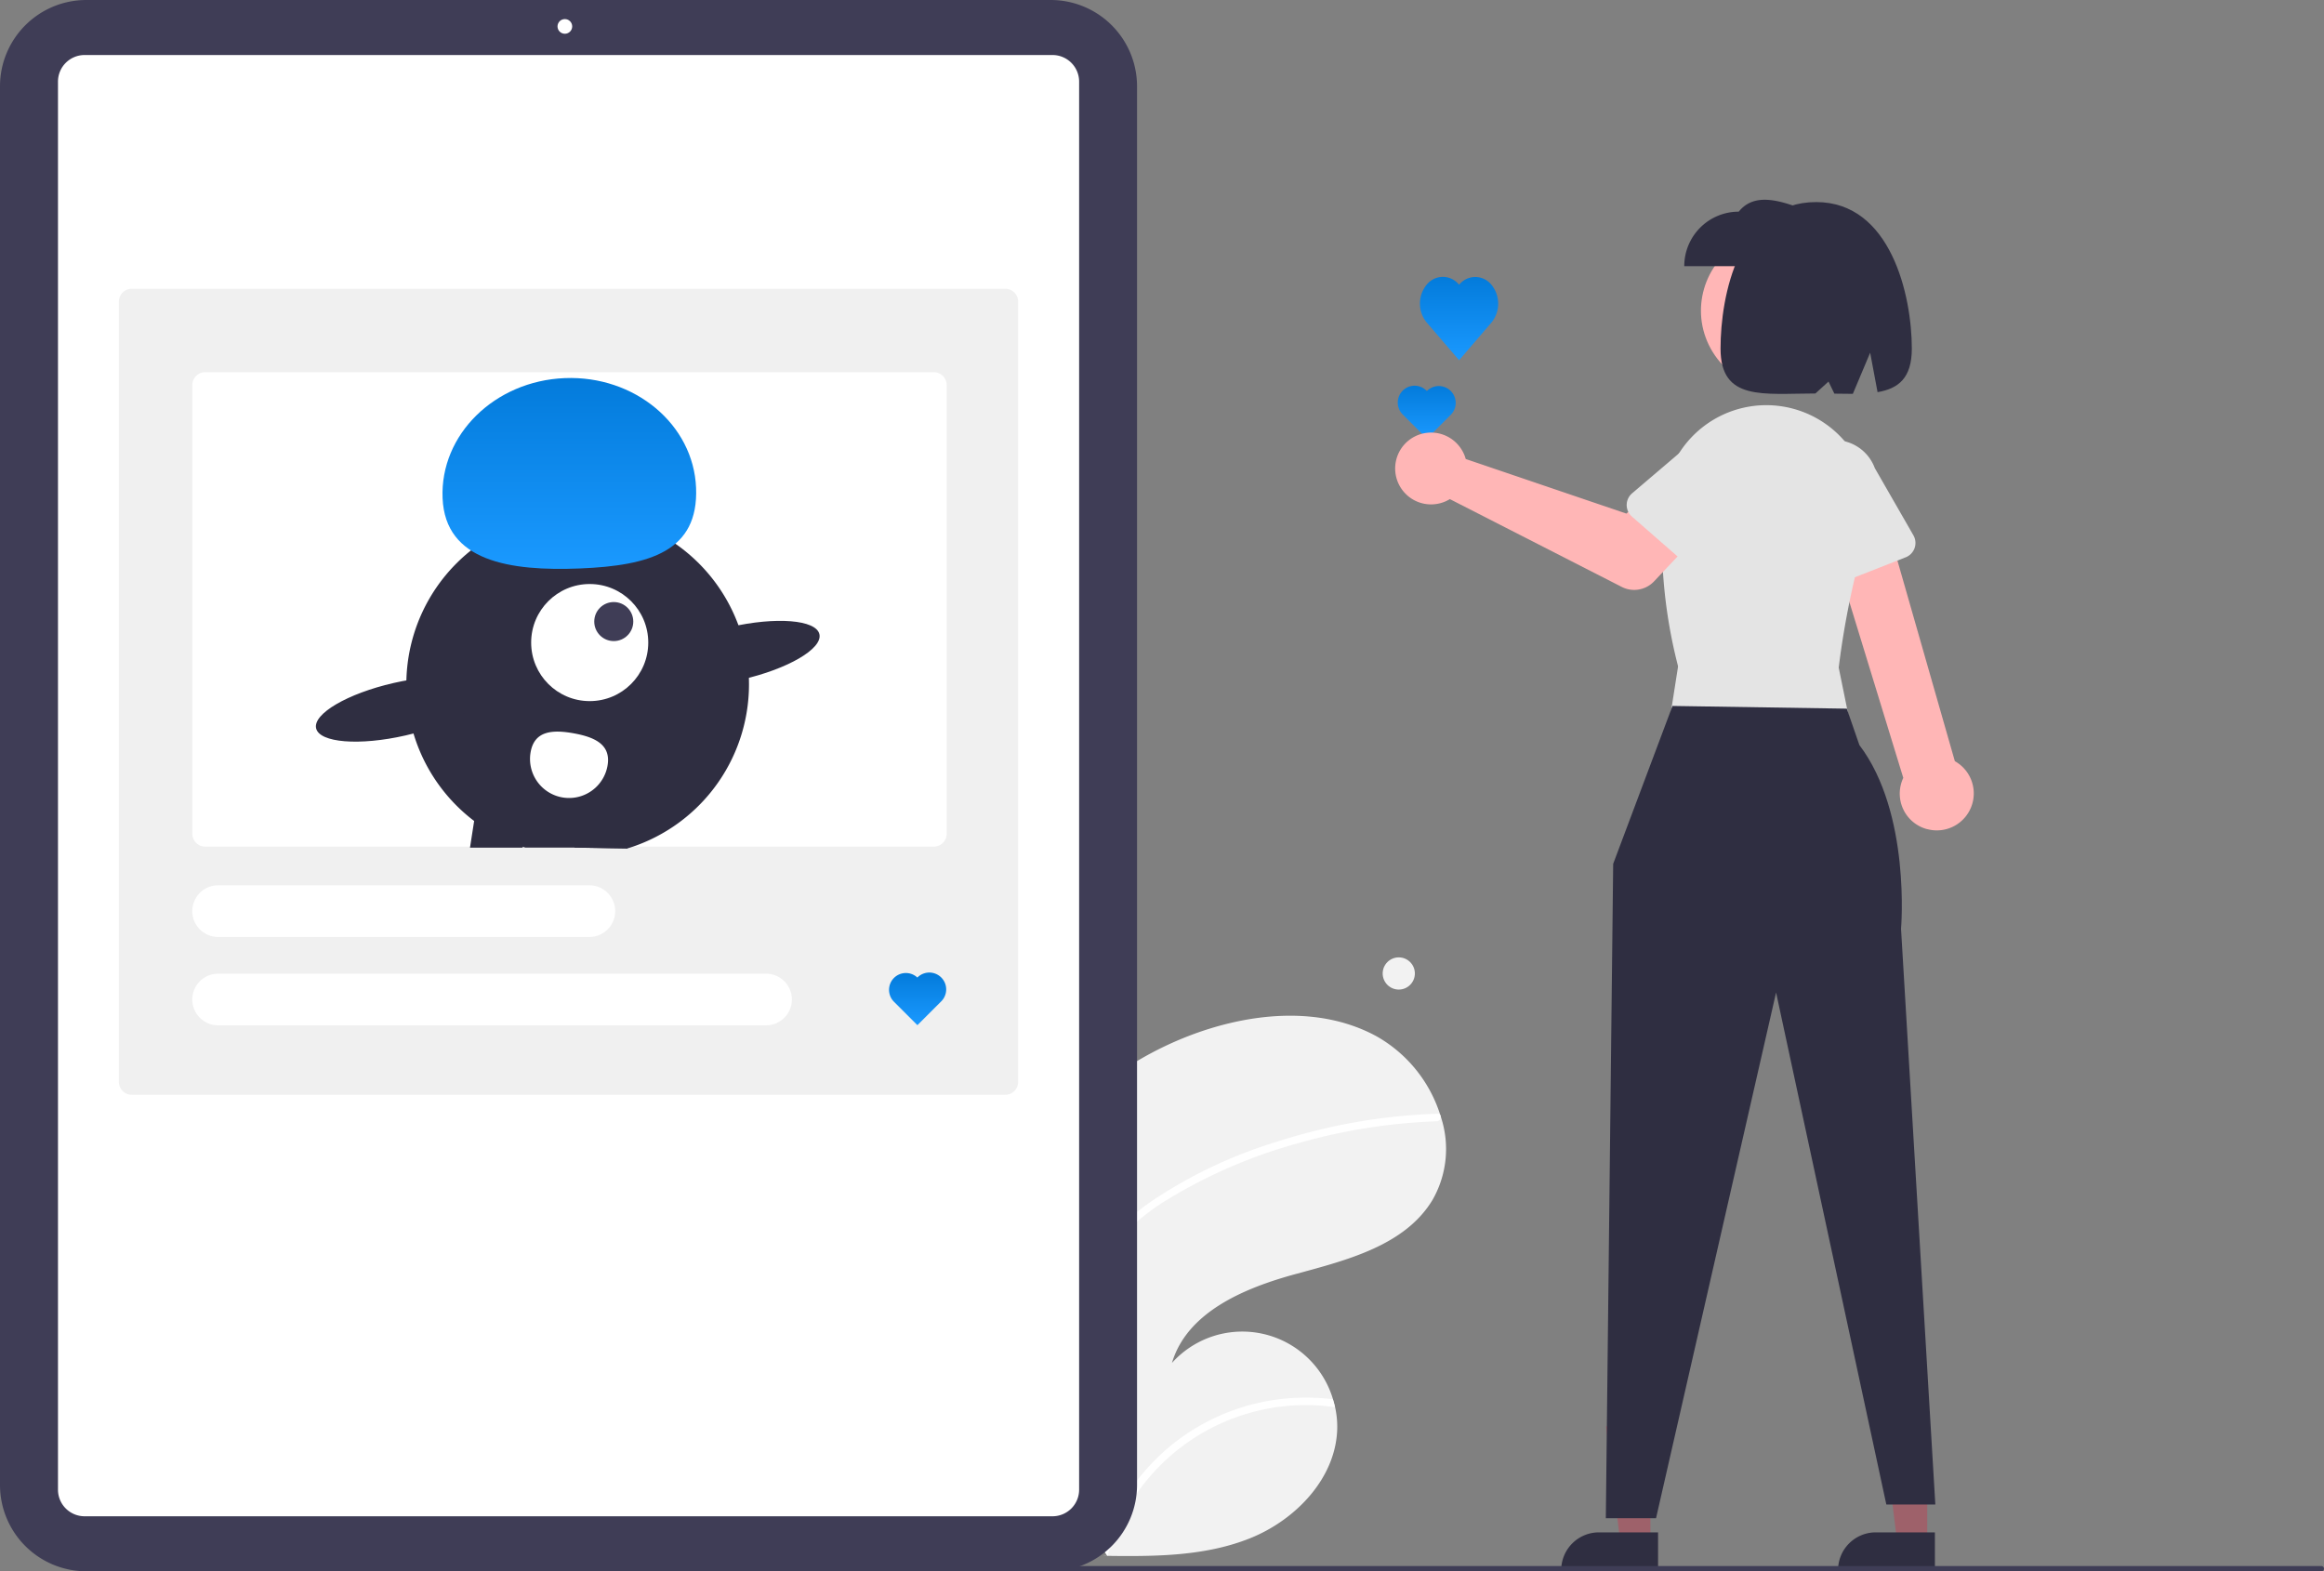<svg id="undraw_online_popularity_re_nm0s" xmlns="http://www.w3.org/2000/svg" xmlns:xlink="http://www.w3.org/1999/xlink" width="175.443" height="118.63" viewBox="0 0 175.443 118.63">
  <rect x="0" y="0" width="175.443" height="118.63" fill="#808080" stroke="none"/>
  <defs>
    <linearGradient id="linear-gradient" x1="0.5" x2="0.5" y2="1" gradientUnits="objectBoundingBox">
      <stop offset="0" stop-color="#037bdb"/>
      <stop offset="1" stop-color="#1a99ff"/>
    </linearGradient>
  </defs>
  <path id="Path_964" data-name="Path 964" d="M571.671,539.022c-.22.125-.436.253-.652.385a53.881,53.881,0,0,0-4.456,17.386q-.09,1.041-.132,2.081a52.318,52.318,0,0,0,1.633,15.439q.1.4.213.792c.052.189.105.379.163.567l.2.289s.009.011.013.016c.026.039.052.077.076.115.112.164.227.328.339.492l-.1,0-.252.006v0c.084,0,.17,0,.256,0,.031,0,.065,0,.1,0h.086c3.624.046,7.335.014,10.688-1.335,3.509-1.413,6.568-4.649,6.57-8.431a6.782,6.782,0,0,0-.165-1.472c-.045-.2-.1-.4-.16-.6a7.142,7.142,0,0,0-12.153-2.729c1.143-3.844,5.464-5.656,9.332-6.708s8.223-2.139,10.316-5.56a7.716,7.716,0,0,0,.657-6.294c-.019-.063-.039-.129-.061-.193a10.421,10.421,0,0,0-4.794-5.9c-4.283-2.338-9.622-1.786-14.175-.034A25.818,25.818,0,0,0,571.671,539.022Z" transform="translate(-485.465 -459.132)" fill="#f2f2f2"/>
  <path id="Path_965" data-name="Path 965" d="M590.654,678.2a16.079,16.079,0,0,0-9.406,3.659,16.455,16.455,0,0,0-4.968,7.148c-.057.159-.11.319-.16.479-.08-.169-.158-.341-.234-.511-.049-.109-.1-.22-.147-.33.052.189.105.38.163.567l.2.289s.009.011.013.016c.026.039.052.077.076.115.113.164.227.328.339.492l-.1,0-.252.006v0c.084,0,.17,0,.256,0,.031,0,.064,0,.1,0,.012-.048.027-.1.042-.144A15.536,15.536,0,0,1,593.708,678.9c-.045-.2-.1-.4-.16-.6A16.618,16.618,0,0,0,590.654,678.2Z" transform="translate(-492.93 -572.668)" fill="#fff"/>
  <path id="Path_966" data-name="Path 966" d="M572.549,578.948a17.694,17.694,0,0,0-3.766,3.5,14.685,14.685,0,0,0-1.477,2.294c-.2.375-.382.762-.548,1.154q-.09,1.041-.132,2.081a15.148,15.148,0,0,1,.528-1.53c.106-.275.223-.544.346-.809a16.568,16.568,0,0,1,6.519-6.979,38.387,38.387,0,0,1,9.606-4.109,43.541,43.541,0,0,1,10.5-1.664.312.312,0,0,0,.3-.311.269.269,0,0,0-.061-.193.223.223,0,0,0-.189-.068c-.439.015-.877.032-1.315.061a44.06,44.06,0,0,0-10.727,2.029A35.466,35.466,0,0,0,572.549,578.948Z" transform="translate(-485.661 -488.235)" fill="#fff"/>
  <circle id="Ellipse_38" data-name="Ellipse 38" cx="1.215" cy="1.215" r="1.215" transform="translate(104.381 72.275)" fill="#f2f2f2"/>
  <path id="Path_967" data-name="Path 967" d="M246.008,275.621H173.19a6.517,6.517,0,0,1-6.51-6.51V163.51a6.517,6.517,0,0,1,6.51-6.51h72.817a6.517,6.517,0,0,1,6.51,6.51v105.6A6.517,6.517,0,0,1,246.008,275.621Z" transform="translate(-166.68 -157)" fill="#3f3d56"/>
  <path id="Path_968" data-name="Path 968" d="M263.372,287.831H190.3a2.009,2.009,0,0,1-2.007-2.007v-106.3a2.009,2.009,0,0,1,2.007-2.007h73.074a2.009,2.009,0,0,1,2.007,2.007v106.3A2.009,2.009,0,0,1,263.372,287.831Z" transform="translate(-183.916 -173.363)" fill="#fff"/>
  <circle id="Ellipse_39" data-name="Ellipse 39" cx="0.554" cy="0.554" r="0.554" transform="translate(42.088 1.44)" fill="#fff"/>
  <path id="Path_969" data-name="Path 969" d="M277.923,325.544H211.982a.975.975,0,0,1-.974-.974v-58.9a.975.975,0,0,1,.974-.974h65.941a.975.975,0,0,1,.974.974v58.9a.975.975,0,0,1-.974.974Z" transform="translate(-202.034 -242.896)" fill="#f0f0f0"/>
  <path id="Path_970" data-name="Path 970" d="M294.374,331.608h-55a.975.975,0,0,1-.974-.974v-33.87a.975.975,0,0,1,.974-.974h55a.975.975,0,0,1,.974.974v33.87a.975.975,0,0,1-.974.974Z" transform="translate(-223.88 -267.693)" fill="#fff"/>
  <path id="Path_971" data-name="Path 971" d="M281.71,524H240.347a1.948,1.948,0,1,1,0-3.9H281.71a1.948,1.948,0,1,1,0,3.9Z" transform="translate(-223.88 -446.594)" fill="#fff"/>
  <path id="Path_972" data-name="Path 972" d="M268.372,491.054H240.347a1.948,1.948,0,1,1,0-3.9h28.025a1.948,1.948,0,1,1,0,3.9Z" transform="translate(-223.88 -420.32)" fill="#fff"/>
  <path id="Path_973" data-name="Path 973" d="M334.9,373.663l.2-.063a12.953,12.953,0,0,0,8.975-12.824,12.779,12.779,0,0,0-.788-3.967,12.934,12.934,0,1,0-16.283,16.724c.067.024.136.046.2.067h3.709Z" transform="translate(-287.542 -309.61)" fill="#2f2e41"/>
  <path id="Path_974" data-name="Path 974" d="M179.651,300.091l-.406,2.614-.01.067h-3.976l.313-2.014.213-1.367Z" transform="translate(-139.778 -238.782)" fill="#2f2e41"/>
  <path id="Path_975" data-name="Path 975" d="M218.261,308.349l.011-.063L218.5,307l-3.867-.7-.358,1.981Z" transform="translate(-170.9 -244.296)" fill="#2f2e41"/>
  <circle id="Ellipse_40" data-name="Ellipse 40" cx="4.42" cy="4.42" r="4.42" transform="translate(40.098 44.089)" fill="#fff"/>
  <circle id="Ellipse_41" data-name="Ellipse 41" cx="1.473" cy="1.473" r="1.473" transform="translate(44.861 45.451)" fill="#3f3d56"/>
  <path id="Path_976" data-name="Path 976" d="M331.693,307.029c-.195-4.788,3.932-8.843,9.216-9.058s9.726,3.493,9.921,8.28-3.479,5.876-8.764,6.09S331.887,311.816,331.693,307.029Z" transform="translate(-298.282 -269.426)" fill="url(#linear-gradient)"/>
  <ellipse id="Ellipse_42" data-name="Ellipse 42" cx="6.466" cy="2.03" rx="6.466" ry="2.03" transform="matrix(0.975, -0.223, 0.223, 0.975, 48.797, 48.782)" fill="#2f2e41"/>
  <ellipse id="Ellipse_43" data-name="Ellipse 43" cx="6.466" cy="2.03" rx="6.466" ry="2.03" transform="matrix(0.975, -0.223, 0.223, 0.975, 23.411, 53.003)" fill="#2f2e41"/>
  <path id="Path_977" data-name="Path 977" d="M364.377,431.367a2.947,2.947,0,0,0,5.8,1.055v-.005c.29-1.6-.948-2.168-2.55-2.458S364.667,429.766,364.377,431.367Z" transform="translate(-324.317 -374.599)" fill="#fff"/>
  <path id="Path_978" data-name="Path 978" d="M500.231,520.1a1.271,1.271,0,0,0-1.8,1.793l0,0,1.8,1.8,1.8-1.8a1.271,1.271,0,0,0-1.8-1.8Z" transform="translate(-430.974 -446.299)" fill="url(#linear-gradient)"/>
  <path id="Path_979" data-name="Path 979" d="M690.231,301.365a1.271,1.271,0,1,0-1.8,1.793l0,0,1.8,1.8,1.8-1.8a1.271,1.271,0,0,0-1.8-1.8Z" transform="translate(-582.511 -271.841)" fill="url(#linear-gradient)"/>
  <path id="Path_980" data-name="Path 980" d="M699.144,260.854a1.563,1.563,0,0,0-2.447-.007,2.254,2.254,0,0,0-.006,2.848l.006.007,2.447,2.848,2.447-2.848a2.254,2.254,0,0,0-.006-2.848,1.563,1.563,0,0,0-2.44,0Z" transform="translate(-588.994 -239.356)" fill="url(#linear-gradient)"/>
  <path id="Path_981" data-name="Path 981" d="M705.5,540.646h-2.267l-1.079-8.745H705.5Z" transform="translate(-560.011 -424.222)" fill="#9e616a"/>
  <path id="Path_982" data-name="Path 982" d="M859.419,731.381h-7.311v-.092a2.846,2.846,0,0,1,2.845-2.846h4.465Z" transform="translate(-713.349 -612.76)" fill="#2f2e41"/>
  <path id="Path_983" data-name="Path 983" d="M602.272,540.646H600l-1.079-8.745h3.346Z" transform="translate(-477.679 -424.222)" fill="#9e616a"/>
  <path id="Path_984" data-name="Path 984" d="M756.188,731.381h-7.311v-.092a2.846,2.846,0,0,1,2.845-2.846h4.465Z" transform="translate(-631.017 -612.76)" fill="#2f2e41"/>
  <path id="Path_985" data-name="Path 985" d="M623.148,228.045l-1.48,9.432,14.055.185-1.849-9.062Z" transform="translate(-495.817 -181.879)" fill="#e4e4e4"/>
  <path id="Path_986" data-name="Path 986" d="M770.541,420.26l-4.477,11.92-.555,49.4H769.3l9.062-39.688,8.322,38.652h3.7l-2.589-43.461s.763-8.723-3.144-13.87l-.951-2.748Z" transform="translate(-644.282 -366.966)" fill="#2f2e41"/>
  <path id="Path_987" data-name="Path 987" d="M854.655,370.7a2.775,2.775,0,0,1-1.778-3.865L846.9,347.337l4.4-.872,5.469,19.108a2.79,2.79,0,0,1-2.11,5.123Z" transform="translate(-709.194 -308.11)" fill="#ffb6b6"/>
  <path id="Path_988" data-name="Path 988" d="M798.385,328.89,788.7,328.7a1.267,1.267,0,0,1-1.2-.954A38.124,38.124,0,0,1,786.44,315a7.792,7.792,0,1,1,15.276,2.878,64.089,64.089,0,0,0-2.047,9.848,1.264,1.264,0,0,1-1.012,1.145h0a1.256,1.256,0,0,1-.244.024Z" transform="translate(-660.838 -277.516)" fill="#e4e4e4"/>
  <path id="Path_989" data-name="Path 989" d="M692.143,319.925a2.708,2.708,0,0,1,.143.4l12.127,4.121,2.343-2.047,3.552,3.133-3.8,4.027a2.066,2.066,0,0,1-2.443.423l-12.977-6.629a2.711,2.711,0,1,1,1.051-3.432Z" transform="translate(-581.636 -285.674)" fill="#ffb6b6"/>
  <path id="Path_990" data-name="Path 990" d="M773.287,322.557a1.161,1.161,0,0,1,.408-.877l4.441-3.783a3.228,3.228,0,1,1,4.874,4.232l-3.162,4.924a1.162,1.162,0,0,1-1.742.247l-4.421-3.861A1.161,1.161,0,0,1,773.287,322.557Z" transform="translate(-650.485 -284.438)" fill="#e4e4e4"/>
  <path id="Path_991" data-name="Path 991" d="M837.176,332.349a1.161,1.161,0,0,1-.591-.766l-1.313-5.684a3.228,3.228,0,1,1,6-2.378l2.915,5.074a1.162,1.162,0,0,1-.583,1.661l-5.463,2.146A1.161,1.161,0,0,1,837.176,332.349Z" transform="translate(-699.74 -288.183)" fill="#e4e4e4"/>
  <circle id="Ellipse_44" data-name="Ellipse 44" cx="5.943" cy="5.943" r="5.943" transform="translate(126.286 21.087) rotate(-28.663)" fill="#ffb6b6"/>
  <path id="Path_992" data-name="Path 992" d="M794.75,236.515h9.437V232.4c-2.071-.823-4.1-1.523-5.323,0a4.113,4.113,0,0,0-4.113,4.113Z" transform="translate(-667.603 -216.421)" fill="#2f2e41"/>
  <path id="Path_993" data-name="Path 993" d="M815.5,232.356c5.641,0,7.22,7.071,7.22,11.06,0,2.225-1.006,3.02-2.587,3.29l-.558-2.978-1.308,3.106c-.444,0-.911-.006-1.394-.015l-.443-.913-.989.9c-3.96.006-7.161.583-7.161-3.386C808.279,239.427,809.663,232.356,815.5,232.356Z" transform="translate(-678.393 -217.101)" fill="#2f2e41"/>
  <path id="Path_994" data-name="Path 994" d="M594.46,741.4H483.522a.2.2,0,1,1,0-.4H594.46a.2.2,0,0,1,0,.4Z" transform="translate(-419.219 -622.775)" fill="#3f3d56"/>
</svg>
